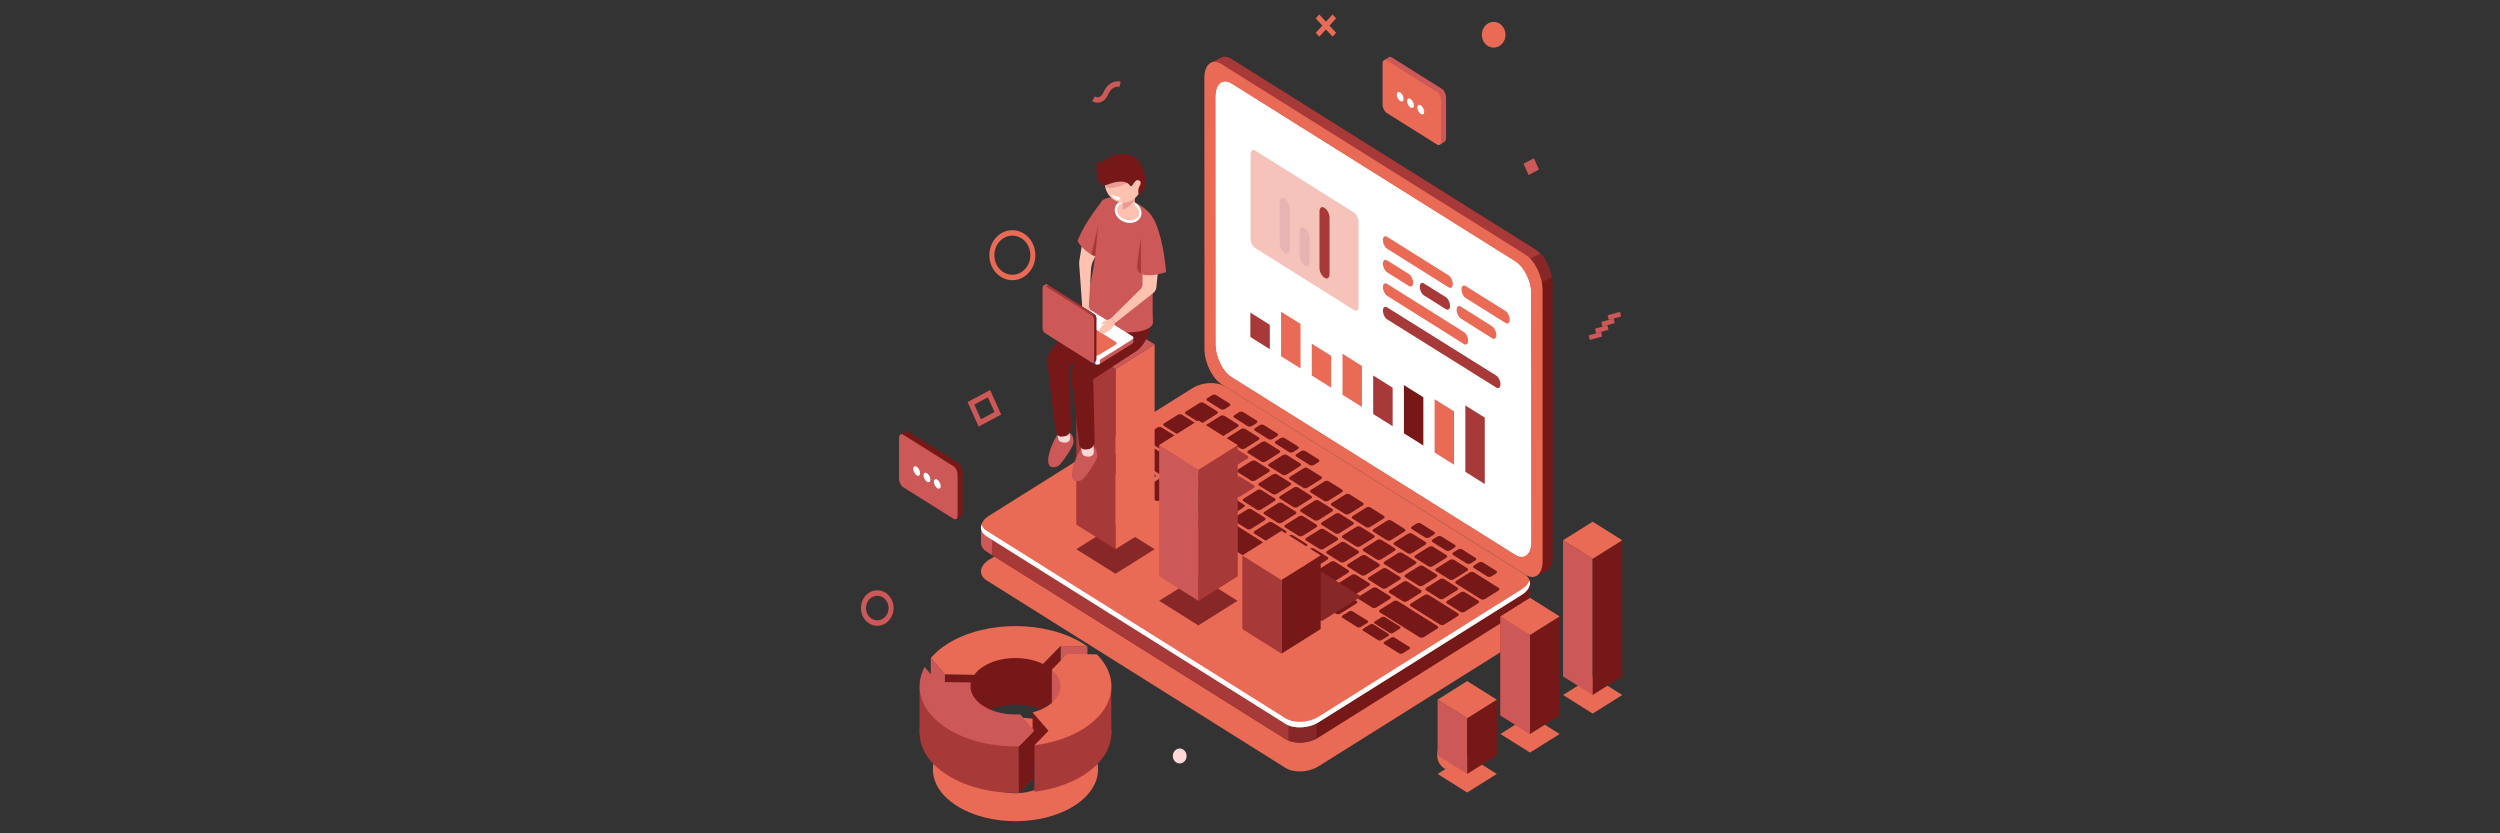 <?xml version="1.0" encoding="utf-8"?>
<!-- Generator: Adobe Illustrator 16.0.0, SVG Export Plug-In . SVG Version: 6.00 Build 0)  -->
<!DOCTYPE svg PUBLIC "-//W3C//DTD SVG 1.1//EN" "http://www.w3.org/Graphics/SVG/1.1/DTD/svg11.dtd">
<svg version="1.1" id="Layer_1" xmlns="http://www.w3.org/2000/svg" xmlns:xlink="http://www.w3.org/1999/xlink" x="0px" y="0px"
	 width="100%" height="200%" viewBox="0 0 300 100" enable-background="new 0 0 300 100" xml:space="preserve">
<rect x="0" y="0" width="300" height="100" fill="#333333" stroke="none"/>
<g>
	<g>
		<path fill="#E96B56" d="M154.254,92.146l-35.85-22.493c-1.015-0.636-0.887-1.747,0.284-2.481L143.1,51.859
			c1.171-0.734,2.942-0.814,3.956-0.178l35.851,22.493c1.015,0.636,0.888,1.747-0.284,2.481l-24.412,15.311
			C157.04,92.701,155.27,92.781,154.254,92.146z"/>
		<g>
			<path fill="#771818" d="M184.234,29.931L147.791,7.085c-0.469-0.294-0.9-0.34-1.248-0.182l0.002-0.005l-0.06,0.031
				c-0.005,0.001-0.009,0.005-0.015,0.007l-1.187,0.607l1.287,0.697c0,0.025-0.003,0.051-0.003,0.078l0.011,32.525
				c0,1.627,0.927,3.527,2.071,4.245l35.471,22.235l0.202,1.814l1.294-0.672c0.427-0.272,0.696-0.887,0.696-1.766l-0.011-32.525
				C186.304,32.547,185.379,30.647,184.234,29.931z"/>
			<path fill="#A83939" d="M184.234,29.931L147.791,7.085c-0.469-0.294-0.9-0.34-1.248-0.182l0.002-0.005l-0.06,0.031
				c-0.005,0.001-0.009,0.005-0.015,0.007l-1.187,0.607l1.287,0.697c0,0.025-0.003,0.051-0.003,0.078l0.007,21.436l16.585,14.24
				l22.518-12.314C185.307,30.925,184.799,30.284,184.234,29.931z"/>
			<path fill="#872727" d="M184.844,30.442l-3.57,1.633l2.695,2.258l2.252-1.042C186.023,32.222,185.506,31.146,184.844,30.442z"/>
			<path fill="#E96B56" d="M183.047,68.964L146.605,46.12c-1.144-0.716-2.071-2.617-2.071-4.246l-0.011-32.525
				c0-1.627,0.926-2.367,2.069-1.649l36.443,22.843c1.144,0.716,2.071,2.617,2.071,4.244l0.011,32.525
				C185.116,68.941,184.191,69.68,183.047,68.964z"/>
			<path fill="#FFFFFF" d="M181.836,66.545L147.8,45.22c-1.045-0.657-1.895-2.395-1.895-3.884l-0.011-29.764
				c0-1.489,0.847-2.166,1.893-1.509l34.037,21.326c1.045,0.656,1.895,2.395,1.895,3.884l0.01,29.763
				C183.729,66.525,182.882,67.2,181.836,66.545z"/>
			<path fill="#FFFFFF" d="M181.836,66.545L147.8,45.22c-1.045-0.657-1.895-2.395-1.895-3.884l-0.011-29.764
				c0-1.489,0.847-2.166,1.893-1.509l34.037,21.326c1.045,0.656,1.895,2.395,1.895,3.884l0.01,29.763
				C183.729,66.525,182.882,67.2,181.836,66.545z"/>
		</g>
		<path fill="#771818" d="M183.593,69.975l-4.899-0.703l-31.637-19.846c-1.014-0.636-2.785-0.556-3.956,0.178l-22.417,14.059
			l-2.963-0.426v1.827h0.003c-0.02,0.422,0.202,0.829,0.68,1.13l35.85,22.49c1.016,0.637,2.786,0.557,3.957-0.178l24.412-15.312
			c0.658-0.413,0.988-0.945,0.968-1.445l0,0v-1.774H183.593z"/>
		<path fill="#A83939" d="M159.824,57.435l-2.248-1.411h-24.709l-12.182,7.639l-2.964-0.426v1.827h0.004
			c-0.02,0.422,0.202,0.829,0.68,1.13l35.849,22.49c0.537,0.336,1.284,0.471,2.043,0.416L159.824,57.435z"/>
		<path fill="#CC5858" d="M119.035,63.424l-1.314-0.189v1.828h0.003c-0.02,0.421,0.202,0.828,0.68,1.129l0.631,0.396V63.424z"/>
		<path fill="#872727" d="M154.616,88.865c0.962,0.396,2.337,0.31,3.362-0.227v-4.075h-3.362V88.865z"/>
		<path fill="#E96B56" d="M154.254,86.859l-35.85-22.492c-1.015-0.637-0.887-1.747,0.284-2.482l24.413-15.31
			c1.171-0.735,2.942-0.815,3.956-0.178l35.851,22.492c1.015,0.637,0.888,1.748-0.284,2.482l-24.412,15.311
			C157.04,87.416,155.27,87.494,154.254,86.859z"/>
		<path fill="#FFFFFF" d="M182.623,70.703l-24.412,15.312c-1.171,0.734-2.941,0.814-3.957,0.179L118.404,63.7
			c-0.333-0.21-0.54-0.47-0.631-0.749c-0.158,0.521,0.043,1.049,0.631,1.416l35.85,22.492c1.016,0.637,2.786,0.557,3.957-0.178
			l24.412-15.311c0.788-0.494,1.101-1.158,0.915-1.732C183.424,70.017,183.118,70.395,182.623,70.703z"/>
		<g>
			<path fill="#173D7A" d="M133.651,56.92l-1.622-1.018c-0.131-0.082-0.115-0.225,0.036-0.318l1.915-1.202
				c0.151-0.095,0.378-0.105,0.507-0.023l1.622,1.019c0.131,0.081,0.115,0.223-0.036,0.317l-1.915,1.202
				C134.009,56.992,133.782,57.002,133.651,56.92z"/>
			<path fill="#173D7A" d="M136.156,58.492l-1.622-1.018c-0.131-0.082-0.115-0.224,0.036-0.318l1.915-1.201
				c0.151-0.096,0.378-0.105,0.507-0.024l1.622,1.019c0.131,0.082,0.114,0.224-0.037,0.318l-1.915,1.201
				C136.515,58.563,136.287,58.574,136.156,58.492z"/>
			<path fill="#771818" d="M138.662,60.063l-1.622-1.019c-0.131-0.081-0.115-0.223,0.036-0.318l1.915-1.201
				c0.151-0.095,0.378-0.105,0.507-0.023l1.622,1.018c0.131,0.082,0.114,0.225-0.037,0.318l-1.915,1.202
				C139.02,60.135,138.793,60.146,138.662,60.063z"/>
			<path fill="#173D7A" d="M142.127,58.766l-1.622-1.019c-0.131-0.081-0.114-0.224,0.037-0.317l1.607-1.01
				c0.151-0.094,0.378-0.105,0.507-0.023l1.622,1.018c0.131,0.082,0.114,0.225-0.037,0.318l-1.607,1.01
				C142.483,58.838,142.256,58.848,142.127,58.766z"/>
			<path fill="#173D7A" d="M144.631,60.338l-1.622-1.018c-0.131-0.082-0.115-0.225,0.036-0.318l1.607-1.01
				c0.151-0.094,0.378-0.105,0.507-0.023l1.622,1.019c0.131,0.082,0.115,0.224-0.036,0.318l-1.607,1.009
				C144.989,60.409,144.762,60.42,144.631,60.338z"/>
			<path fill="#771818" d="M147.136,61.909l-1.622-1.019c-0.131-0.082-0.115-0.223,0.036-0.318l1.607-1.009
				c0.151-0.095,0.378-0.105,0.507-0.023l1.622,1.019c0.131,0.082,0.115,0.223-0.036,0.318l-1.607,1.008
				C147.495,61.98,147.267,61.99,147.136,61.909z"/>
			<path fill="#771818" d="M149.642,63.48l-1.622-1.019c-0.131-0.082-0.115-0.224,0.036-0.318l1.607-1.009
				c0.151-0.095,0.378-0.105,0.507-0.023l1.622,1.018c0.131,0.082,0.114,0.224-0.037,0.318l-1.607,1.01
				C150,63.553,149.773,63.563,149.642,63.48z"/>
			<path fill="#771818" d="M152.147,65.053l-1.622-1.018c-0.131-0.082-0.114-0.225,0.037-0.318l1.606-1.01
				c0.151-0.094,0.378-0.105,0.507-0.023l1.623,1.018c0.131,0.082,0.113,0.225-0.037,0.318l-1.607,1.01
				C152.504,65.123,152.276,65.135,152.147,65.053z"/>
			<path fill="#771818" d="M154.65,66.623l-1.621-1.018c-0.131-0.082-0.115-0.224,0.036-0.318l1.607-1.009
				c0.151-0.095,0.378-0.105,0.507-0.024l1.622,1.02c0.131,0.081,0.114,0.223-0.036,0.317l-1.607,1.009
				C155.01,66.696,154.781,66.705,154.65,66.623z"/>
			<path fill="#771818" d="M157.156,68.196l-1.621-1.019c-0.131-0.082-0.115-0.223,0.035-0.318l1.607-1.008
				c0.151-0.096,0.379-0.105,0.508-0.024l1.621,1.019c0.131,0.082,0.115,0.224-0.035,0.318l-1.607,1.009
				C157.515,68.268,157.287,68.278,157.156,68.196z"/>
			<path fill="#771818" d="M159.662,69.768l-1.622-1.019c-0.131-0.081-0.114-0.224,0.036-0.318l1.607-1.009
				c0.15-0.095,0.379-0.105,0.508-0.023l1.621,1.018c0.131,0.082,0.115,0.225-0.036,0.318l-1.607,1.01
				C160.02,69.838,159.793,69.85,159.662,69.768z"/>
			<path fill="#771818" d="M162.168,71.338l-1.623-1.018c-0.131-0.082-0.114-0.225,0.037-0.318l1.607-1.01
				c0.15-0.094,0.378-0.105,0.507-0.023l1.622,1.019c0.131,0.082,0.114,0.224-0.037,0.318l-1.607,1.009
				C162.525,71.411,162.297,71.42,162.168,71.338z"/>
			<path fill="#771818" d="M164.673,72.911l-1.622-1.019c-0.131-0.082-0.114-0.224,0.037-0.318l1.606-1.009
				c0.151-0.095,0.378-0.105,0.507-0.023l1.623,1.019c0.131,0.081,0.113,0.223-0.037,0.317l-1.607,1.009
				C165.029,72.982,164.802,72.992,164.673,72.911z"/>
			<path fill="#396CAA" d="M145.818,58.021l-1.622-1.018c-0.131-0.082-0.114-0.225,0.037-0.318l1.607-1.01
				c0.151-0.094,0.378-0.105,0.507-0.023l1.622,1.019c0.131,0.082,0.114,0.224-0.037,0.318l-1.607,1.009
				C146.174,58.093,145.947,58.104,145.818,58.021z"/>
			<path fill="#396CAA" d="M143.274,56.428l-1.622-1.019c-0.131-0.082-0.115-0.224,0.036-0.318l1.607-1.009
				c0.151-0.095,0.378-0.105,0.507-0.023l1.622,1.018c0.131,0.082,0.115,0.224-0.036,0.318l-1.607,1.01
				C143.633,56.498,143.405,56.51,143.274,56.428z"/>
			<path fill="#771818" d="M140.729,54.829l-3.495-2.19c-0.131-0.082-0.114-0.225,0.037-0.318l1.607-1.01
				c0.151-0.094,0.378-0.105,0.507-0.023l3.495,2.191c0.131,0.082,0.115,0.223-0.036,0.318l-1.607,1.009
				C141.085,54.9,140.858,54.911,140.729,54.829z"/>
			<path fill="#771818" d="M142.509,52.887l-2.835-1.777c-0.131-0.082-0.114-0.225,0.037-0.318l1.607-1.009
				c0.151-0.094,0.378-0.105,0.507-0.023l2.834,1.778c0.131,0.082,0.114,0.224-0.037,0.318l-1.607,1.009
				C142.865,52.958,142.638,52.967,142.509,52.887z"/>
			<path fill="#A83939" d="M148.322,59.593l-1.622-1.019c-0.131-0.082-0.115-0.223,0.036-0.318l1.607-1.009
				c0.151-0.095,0.378-0.105,0.507-0.023l1.622,1.019c0.131,0.082,0.115,0.223-0.036,0.318l-1.607,1.009
				C148.68,59.666,148.453,59.675,148.322,59.593z"/>
			<path fill="#771818" d="M150.827,61.166l-1.622-1.019c-0.131-0.082-0.115-0.224,0.036-0.318l1.608-1.009
				c0.15-0.095,0.377-0.105,0.507-0.023l1.622,1.018c0.131,0.082,0.114,0.224-0.037,0.318l-1.607,1.009
				C151.186,61.236,150.958,61.247,150.827,61.166z"/>
			<path fill="#771818" d="M153.332,62.736l-1.621-1.018c-0.131-0.082-0.115-0.225,0.036-0.318l1.607-1.01
				c0.151-0.094,0.378-0.105,0.507-0.023l1.622,1.018c0.132,0.082,0.114,0.225-0.036,0.318l-1.607,1.01
				C153.691,62.809,153.464,62.818,153.332,62.736z"/>
			<path fill="#771818" d="M155.838,64.309l-1.621-1.018c-0.131-0.082-0.115-0.224,0.036-0.318l1.606-1.009
				c0.151-0.095,0.379-0.105,0.508-0.024l1.622,1.019c0.131,0.082,0.114,0.224-0.036,0.318l-1.607,1.009
				C156.196,64.38,155.967,64.391,155.838,64.309z"/>
			<path fill="#771818" d="M158.344,65.88l-1.622-1.019c-0.131-0.082-0.114-0.223,0.036-0.318l1.607-1.008
				c0.151-0.096,0.379-0.105,0.508-0.024l1.621,1.019c0.131,0.082,0.115,0.224-0.036,0.318l-1.606,1.009
				C158.7,65.951,158.473,65.962,158.344,65.88z"/>
			<path fill="#771818" d="M160.848,67.451l-1.622-1.019c-0.131-0.081-0.114-0.224,0.036-0.317l1.607-1.01
				c0.15-0.095,0.378-0.105,0.508-0.023l1.621,1.018c0.131,0.082,0.115,0.225-0.036,0.318l-1.607,1.01
				C161.205,67.523,160.979,67.533,160.848,67.451z"/>
			<path fill="#771818" d="M163.353,69.023l-1.622-1.018c-0.131-0.082-0.114-0.225,0.037-0.318l1.607-1.01
				c0.15-0.094,0.378-0.105,0.507-0.023l1.622,1.019c0.131,0.081,0.114,0.224-0.037,0.317L163.859,69
				C163.711,69.095,163.483,69.105,163.353,69.023z"/>
			<path fill="#771818" d="M165.858,70.595l-1.622-1.019c-0.131-0.082-0.115-0.224,0.037-0.318l1.606-1.009
				c0.151-0.095,0.378-0.105,0.507-0.023l1.623,1.019c0.131,0.081,0.113,0.223-0.037,0.318l-1.607,1.008
				C166.217,70.666,165.989,70.676,165.858,70.595z"/>
			<path fill="#771818" d="M168.363,72.168l-1.621-1.02c-0.131-0.081-0.115-0.223,0.036-0.317l1.606-1.009
				c0.151-0.095,0.379-0.105,0.508-0.023l1.622,1.018c0.131,0.082,0.114,0.224-0.036,0.318l-1.607,1.009
				C168.721,72.238,168.492,72.247,168.363,72.168z"/>
			<path fill="#771818" d="M172.816,74.96l-3.54-2.22c-0.131-0.082-0.114-0.224,0.036-0.318l1.607-1.01
				c0.15-0.094,0.379-0.105,0.508-0.023l3.539,2.221c0.131,0.082,0.115,0.223-0.036,0.318l-1.606,1.009
				C173.174,75.033,172.947,75.042,172.816,74.96z"/>
			<path fill="#771818" d="M177.694,71.9l-2.987-1.875c-0.131-0.082-0.114-0.224,0.037-0.318l1.607-1.009
				c0.15-0.095,0.377-0.105,0.507-0.023l2.987,1.874c0.131,0.082,0.114,0.225-0.037,0.318l-1.607,1.01
				C178.051,71.973,177.824,71.982,177.694,71.9z"/>
			<path fill="#771818" d="M152.709,59.285l-1.621-1.018c-0.131-0.082-0.115-0.225,0.035-0.318l1.607-1.01
				c0.151-0.094,0.379-0.105,0.508-0.023l1.621,1.019c0.131,0.082,0.115,0.224-0.035,0.318l-1.607,1.009
				C153.067,59.358,152.84,59.367,152.709,59.285z"/>
			<path fill="#771818" d="M150.142,57.675l-1.622-1.019c-0.131-0.082-0.115-0.224,0.036-0.318l1.607-1.009
				c0.151-0.095,0.378-0.105,0.507-0.023l1.622,1.019c0.131,0.081,0.114,0.223-0.037,0.317l-1.607,1.009
				C150.5,57.747,150.273,57.756,150.142,57.675z"/>
			<path fill="#A83939" d="M147.575,56.065l-1.622-1.019c-0.131-0.082-0.114-0.223,0.037-0.318l1.607-1.008
				c0.151-0.096,0.378-0.105,0.507-0.024l1.622,1.019c0.131,0.082,0.114,0.223-0.037,0.318l-1.607,1.009
				C147.933,56.137,147.706,56.147,147.575,56.065z"/>
			<path fill="#173D7A" d="M145.007,54.455l-1.622-1.019c-0.131-0.082-0.114-0.224,0.037-0.318l1.607-1.009
				c0.151-0.095,0.378-0.105,0.507-0.023l1.622,1.018c0.131,0.082,0.115,0.224-0.037,0.318l-1.607,1.009
				C145.365,54.525,145.138,54.536,145.007,54.455z"/>
			<path fill="#771818" d="M155.215,60.858l-1.622-1.019c-0.131-0.082-0.114-0.224,0.036-0.318l1.607-1.009
				c0.15-0.095,0.379-0.105,0.508-0.023l1.621,1.019c0.131,0.081,0.115,0.223-0.036,0.318l-1.607,1.008
				C155.572,60.93,155.346,60.939,155.215,60.858z"/>
			<path fill="#771818" d="M157.721,62.43l-1.623-1.019c-0.131-0.082-0.114-0.224,0.037-0.318l1.607-1.009
				c0.15-0.095,0.378-0.105,0.507-0.023l1.622,1.018c0.131,0.082,0.114,0.224-0.037,0.318l-1.607,1.009
				C158.078,62.5,157.85,62.511,157.721,62.43z"/>
			<path fill="#771818" d="M160.226,64.002l-1.622-1.019c-0.131-0.081-0.114-0.224,0.037-0.317l1.606-1.01
				c0.151-0.094,0.378-0.105,0.507-0.023l1.623,1.018c0.131,0.082,0.113,0.225-0.037,0.318l-1.607,1.01
				C160.582,64.072,160.354,64.082,160.226,64.002z"/>
			<path fill="#771818" d="M162.729,65.572l-1.621-1.018c-0.131-0.082-0.115-0.224,0.036-0.318l1.607-1.01
				c0.151-0.094,0.378-0.104,0.507-0.023l1.622,1.019c0.131,0.082,0.114,0.224-0.036,0.318l-1.607,1.009
				C163.088,65.644,162.859,65.654,162.729,65.572z"/>
			<path fill="#771818" d="M165.234,67.144l-1.621-1.019c-0.131-0.082-0.115-0.223,0.035-0.318l1.607-1.008
				c0.151-0.096,0.379-0.105,0.508-0.024l1.621,1.019c0.132,0.082,0.115,0.224-0.035,0.318l-1.607,1.009
				C165.593,67.217,165.365,67.226,165.234,67.144z"/>
			<path fill="#771818" d="M167.74,68.717l-1.622-1.019c-0.131-0.082-0.114-0.224,0.036-0.318l1.607-1.009
				c0.15-0.095,0.379-0.105,0.508-0.023l1.621,1.018c0.131,0.082,0.115,0.224-0.036,0.318l-1.607,1.01
				C168.098,68.787,167.871,68.799,167.74,68.717z"/>
			<path fill="#771818" d="M170.246,70.287l-1.623-1.018c-0.131-0.082-0.113-0.225,0.037-0.318l1.607-1.01
				c0.15-0.094,0.378-0.105,0.507-0.023l1.622,1.019c0.131,0.081,0.114,0.224-0.037,0.317l-1.606,1.01
				C170.602,70.358,170.375,70.369,170.246,70.287z"/>
			<path fill="#771818" d="M172.751,71.858l-1.622-1.019c-0.131-0.082-0.114-0.224,0.037-0.318l1.607-1.009
				c0.15-0.095,0.377-0.105,0.506-0.023l1.623,1.019c0.131,0.081,0.114,0.223-0.037,0.317l-1.607,1.009
				C173.107,71.931,172.88,71.939,172.751,71.858z"/>
			<path fill="#771818" d="M175.254,73.431l-1.621-1.019c-0.131-0.081-0.115-0.223,0.036-0.317l1.607-1.009
				c0.151-0.096,0.378-0.105,0.507-0.023l1.622,1.018c0.131,0.082,0.114,0.224-0.036,0.318l-1.607,1.009
				C175.613,73.502,175.385,73.513,175.254,73.431z"/>
			<path fill="#771818" d="M151.391,55.398l-1.622-1.019c-0.131-0.081-0.115-0.224,0.037-0.317l1.606-1.01
				c0.151-0.095,0.379-0.105,0.508-0.023l1.622,1.018c0.131,0.082,0.114,0.225-0.036,0.318l-1.607,1.01
				C151.747,55.471,151.52,55.48,151.391,55.398z"/>
			<path fill="#771818" d="M148.898,53.834l-1.622-1.018c-0.131-0.082-0.115-0.224,0.036-0.318l1.607-1.009
				c0.151-0.095,0.378-0.105,0.507-0.024l1.622,1.019c0.131,0.082,0.115,0.224-0.036,0.318l-1.607,1.009
				C149.256,53.907,149.027,53.916,148.898,53.834z"/>
			<path fill="#771818" d="M146.405,52.271l-1.622-1.019c-0.131-0.082-0.115-0.224,0.036-0.318l1.607-1.009
				c0.151-0.094,0.378-0.105,0.507-0.023l1.622,1.018c0.131,0.082,0.115,0.224-0.036,0.318l-1.607,1.009
				C146.764,52.344,146.536,52.353,146.405,52.271z"/>
			<path fill="#771818" d="M143.913,50.707l-1.622-1.018c-0.131-0.082-0.115-0.224,0.036-0.318l1.607-1.009
				c0.151-0.095,0.378-0.105,0.507-0.023l1.622,1.018c0.131,0.082,0.115,0.224-0.036,0.318l-1.607,1.009
				C144.271,50.778,144.043,50.789,143.913,50.707z"/>
			<path fill="#771818" d="M146.477,49.1l-1.622-1.018c-0.131-0.082-0.114-0.224,0.037-0.318l0.531-0.333
				c0.151-0.094,0.378-0.105,0.507-0.023l1.622,1.018c0.131,0.082,0.115,0.224-0.036,0.318l-0.531,0.333
				C146.833,49.171,146.605,49.182,146.477,49.1z"/>
			<path fill="#771818" d="M149.729,51.141l-1.622-1.019c-0.131-0.082-0.115-0.224,0.036-0.318l0.531-0.333
				c0.151-0.094,0.378-0.105,0.507-0.023l1.622,1.018c0.131,0.082,0.114,0.224-0.036,0.318l-0.531,0.333
				C150.085,51.211,149.858,51.222,149.729,51.141z"/>
			<path fill="#771818" d="M152.211,52.698l-1.622-1.019c-0.131-0.082-0.114-0.223,0.036-0.318l0.531-0.332
				c0.15-0.095,0.379-0.105,0.508-0.023l1.621,1.018c0.131,0.082,0.115,0.224-0.036,0.318l-0.53,0.333
				C152.569,52.77,152.342,52.779,152.211,52.698z"/>
			<path fill="#771818" d="M154.693,54.254l-1.623-1.018c-0.131-0.082-0.113-0.224,0.037-0.318l0.531-0.332
				c0.15-0.096,0.378-0.105,0.507-0.023l1.622,1.018c0.131,0.082,0.114,0.224-0.037,0.318l-0.53,0.332
				C155.051,54.326,154.824,54.336,154.693,54.254z"/>
			<path fill="#771818" d="M157.174,55.813l-1.621-1.018c-0.131-0.082-0.115-0.225,0.036-0.318l0.531-0.333
				c0.151-0.095,0.378-0.105,0.507-0.023l1.622,1.019c0.131,0.082,0.114,0.223-0.036,0.318l-0.531,0.332
				C157.533,55.884,157.306,55.895,157.174,55.813z"/>
			<path fill="#771818" d="M171.033,64.506l-1.622-1.019c-0.132-0.082-0.114-0.224,0.036-0.318l0.531-0.333
				c0.15-0.094,0.378-0.105,0.507-0.023l1.622,1.019c0.131,0.081,0.114,0.224-0.037,0.317l-0.53,0.334
				C171.391,64.578,171.164,64.588,171.033,64.506z"/>
			<path fill="#771818" d="M173.515,66.063l-1.622-1.019c-0.131-0.081-0.114-0.223,0.037-0.318l0.53-0.332
				c0.151-0.095,0.378-0.105,0.507-0.023l1.622,1.018c0.132,0.082,0.114,0.225-0.036,0.318l-0.531,0.333
				C173.873,66.135,173.646,66.146,173.515,66.063z"/>
			<path fill="#771818" d="M175.998,67.62l-1.621-1.019c-0.131-0.082-0.115-0.224,0.035-0.318l0.531-0.332
				c0.151-0.095,0.379-0.105,0.508-0.023l1.621,1.018c0.131,0.082,0.115,0.224-0.036,0.318l-0.53,0.332
				C176.354,67.693,176.127,67.701,175.998,67.62z"/>
			<path fill="#771818" d="M178.48,69.178l-1.622-1.018c-0.132-0.082-0.114-0.224,0.036-0.318l0.531-0.332
				c0.15-0.096,0.378-0.105,0.507-0.024l1.622,1.019c0.131,0.082,0.114,0.224-0.037,0.318l-0.53,0.332
				C178.838,69.249,178.611,69.26,178.48,69.178z"/>
			<path fill="#771818" d="M153.896,56.971l-1.622-1.018c-0.131-0.082-0.114-0.225,0.036-0.318l1.607-1.01
				c0.151-0.094,0.379-0.105,0.508-0.023l1.621,1.019c0.131,0.081,0.115,0.224-0.036,0.317l-1.606,1.01
				C154.253,57.042,154.025,57.053,153.896,56.971z"/>
			<path fill="#771818" d="M156.4,58.542l-1.622-1.019c-0.131-0.082-0.114-0.224,0.036-0.318l1.607-1.009
				c0.15-0.095,0.378-0.105,0.508-0.023l1.621,1.019c0.131,0.082,0.115,0.223-0.036,0.318l-1.607,1.008
				C156.758,58.613,156.531,58.623,156.4,58.542z"/>
			<path fill="#771818" d="M158.905,60.115l-1.622-1.02c-0.131-0.081-0.114-0.223,0.037-0.317l1.607-1.009
				c0.15-0.095,0.378-0.105,0.507-0.023l1.622,1.018c0.131,0.082,0.114,0.224-0.037,0.318l-1.607,1.009
				C159.264,60.186,159.036,60.194,158.905,60.115z"/>
			<path fill="#771818" d="M161.411,61.686l-1.622-1.018c-0.131-0.082-0.115-0.225,0.037-0.318l1.606-1.01
				c0.151-0.094,0.378-0.105,0.507-0.023l1.623,1.018c0.131,0.082,0.113,0.225-0.037,0.318l-1.607,1.01
				C161.77,61.756,161.542,61.768,161.411,61.686z"/>
			<path fill="#771818" d="M163.916,63.256l-1.621-1.018c-0.131-0.082-0.115-0.224,0.036-0.318l1.606-1.009
				c0.151-0.095,0.379-0.105,0.508-0.024l1.622,1.019c0.131,0.082,0.114,0.224-0.036,0.318l-1.607,1.009
				C164.273,63.329,164.045,63.338,163.916,63.256z"/>
			<path fill="#771818" d="M166.42,64.829l-1.621-1.019c-0.131-0.082-0.115-0.223,0.035-0.318l1.607-1.009
				c0.151-0.095,0.379-0.105,0.508-0.023l1.621,1.019c0.131,0.082,0.115,0.223-0.035,0.318l-1.607,1.009
				C166.778,64.9,166.551,64.911,166.42,64.829z"/>
			<path fill="#771818" d="M168.926,66.4l-1.622-1.019c-0.131-0.082-0.114-0.224,0.036-0.318l1.607-1.009
				c0.15-0.095,0.379-0.105,0.508-0.023l1.621,1.018c0.131,0.082,0.115,0.225-0.036,0.318l-1.607,1.01
				C169.283,66.471,169.057,66.482,168.926,66.4z"/>
			<path fill="#771818" d="M171.431,67.971l-1.622-1.018c-0.131-0.082-0.114-0.225,0.037-0.318l1.607-1.01
				c0.15-0.094,0.378-0.105,0.507-0.023l1.622,1.019c0.131,0.081,0.114,0.224-0.037,0.317l-1.607,1.01
				C171.789,68.043,171.563,68.053,171.431,67.971z"/>
			<path fill="#771818" d="M173.937,69.543l-1.622-1.018c-0.131-0.082-0.114-0.224,0.037-0.318l1.606-1.009
				c0.151-0.095,0.378-0.105,0.507-0.023l1.623,1.019c0.131,0.081,0.113,0.223-0.037,0.317l-1.607,1.009
				C174.295,69.615,174.065,69.625,173.937,69.543z"/>
			<path fill="#771818" d="M139.573,57.164l-4.778-2.996c-0.131-0.082-0.114-0.225,0.037-0.318l1.607-1.01
				c0.151-0.094,0.378-0.105,0.507-0.023l4.778,2.996c0.131,0.082,0.115,0.224-0.036,0.318l-1.607,1.01
				C139.931,57.236,139.704,57.246,139.573,57.164z"/>
			<path fill="#771818" d="M170.35,76.473l-4.779-2.996c-0.131-0.082-0.113-0.224,0.037-0.318l1.607-1.01
				c0.15-0.094,0.378-0.105,0.507-0.023l4.778,2.997c0.131,0.081,0.115,0.224-0.036,0.317l-1.607,1.01
				C170.707,76.543,170.48,76.555,170.35,76.473z"/>
			<path fill="#771818" d="M160.331,73.658l-1.622-1.018c-0.131-0.082-0.114-0.225,0.037-0.318l1.914-1.202
				c0.15-0.095,0.378-0.105,0.508-0.024l1.621,1.02c0.131,0.081,0.115,0.223-0.036,0.317l-1.915,1.204
				C160.689,73.729,160.462,73.74,160.331,73.658z"/>
			<path fill="#173D7A" d="M142.138,62.246l-2.595-1.628c-0.131-0.082-0.114-0.224,0.037-0.318l1.915-1.202
				c0.151-0.094,0.378-0.105,0.507-0.023l2.594,1.627c0.131,0.082,0.115,0.225-0.036,0.318l-1.915,1.202
				C142.497,62.316,142.269,62.327,142.138,62.246z"/>
			<path fill="#173D7A" d="M157.916,72.144l-2.594-1.627c-0.131-0.082-0.115-0.224,0.036-0.318l1.915-1.202
				c0.15-0.094,0.377-0.105,0.506-0.023l2.596,1.627c0.131,0.082,0.114,0.225-0.037,0.318l-1.914,1.202
				C158.274,72.217,158.047,72.226,157.916,72.144z"/>
			<path fill="#173D7A" d="M145.753,64.513l-2.595-1.628c-0.131-0.081-0.115-0.223,0.036-0.317l1.915-1.202
				c0.151-0.094,0.378-0.105,0.507-0.023l2.595,1.627c0.131,0.082,0.115,0.225-0.037,0.318l-1.915,1.202
				C146.111,64.584,145.884,64.595,145.753,64.513z"/>
			<path fill="#771818" d="M145.636,61.353l11.278,7.077c0.141,0.087,0.141,0.23,0,0.317l-1.952,1.226
				c-0.14,0.088-0.367,0.088-0.507,0l-11.279-7.076L145.636,61.353z"/>
			<path fill="#771818" d="M167.332,76.508l1.809,1.133c0.106,0.066,0.092,0.184-0.029,0.262l-0.784,0.49
				c-0.124,0.078-0.31,0.086-0.416,0.019l-1.808-1.133c-0.107-0.067-0.093-0.184,0.029-0.262l0.783-0.491
				C167.038,76.449,167.226,76.441,167.332,76.508z"/>
			<path fill="#771818" d="M164.806,74.924l1.808,1.133c0.107,0.066,0.092,0.184-0.029,0.262l-0.784,0.49
				c-0.124,0.078-0.31,0.086-0.416,0.019l-1.808-1.133c-0.107-0.067-0.093-0.184,0.029-0.262l0.783-0.491
				C164.513,74.865,164.7,74.856,164.806,74.924z"/>
			<path fill="#771818" d="M162.302,73.352l1.808,1.132c0.107,0.067,0.092,0.185-0.029,0.263l-0.783,0.49
				c-0.124,0.078-0.31,0.086-0.417,0.018l-1.808-1.132c-0.107-0.067-0.092-0.185,0.029-0.263l0.783-0.49
				C162.008,73.293,162.194,73.285,162.302,73.352z"/>
			<path fill="#771818" d="M166.189,74.055l1.807,1.133c0.107,0.066,0.093,0.184-0.029,0.262l-0.783,0.49
				c-0.123,0.078-0.309,0.086-0.416,0.019l-1.808-1.133c-0.107-0.067-0.093-0.184,0.029-0.262l0.784-0.491
				C165.896,73.996,166.084,73.989,166.189,74.055z"/>
		</g>
	</g>
</g>
<g>
	<path opacity="0.4" fill="#E96B56" enable-background="new    " d="M162.496,37.216l-11.893-7.462
		c-0.292-0.184-0.529-0.674-0.529-1.098V18.489c0-0.424,0.236-0.618,0.529-0.435l11.893,7.462c0.293,0.184,0.529,0.674,0.529,1.098
		v10.167C163.025,37.206,162.789,37.4,162.496,37.216z"/>
	<g>
		<path fill="#E8B3B3" d="M154.2,30.351l-0.084-0.053c-0.31-0.195-0.562-0.716-0.562-1.166v-4.846c0-0.449,0.251-0.656,0.562-0.461
			l0.084,0.052c0.31,0.195,0.562,0.717,0.562,1.166v4.846C154.762,30.338,154.511,30.545,154.2,30.351z"/>
		<path fill="#E8B3B3" d="M156.593,31.851l-0.083-0.053c-0.31-0.195-0.563-0.716-0.563-1.166v-2.836
			c0-0.449,0.251-0.656,0.563-0.462l0.083,0.053c0.31,0.195,0.562,0.716,0.562,1.166v2.836
			C157.152,31.838,156.902,32.045,156.593,31.851z"/>
		<path fill="#A83939" d="M158.983,33.351l-0.083-0.053c-0.31-0.195-0.563-0.716-0.563-1.166v-6.751
			c0-0.449,0.251-0.656,0.563-0.462l0.083,0.053c0.31,0.195,0.562,0.716,0.562,1.166v6.751
			C159.545,33.34,159.295,33.545,158.983,33.351z"/>
	</g>
</g>
<g>
	<path fill="#E96B56" d="M173.834,34.483l-7.389-4.636c-0.274-0.172-0.496-0.633-0.496-1.029l0,0c0-0.396,0.222-0.58,0.496-0.407
		l7.389,4.636c0.275,0.173,0.497,0.633,0.497,1.029l0,0C174.331,34.473,174.109,34.654,173.834,34.483z"/>
	<path fill="#E96B56" d="M169.082,34.325l-2.637-1.652c-0.274-0.173-0.496-0.633-0.496-1.029l0,0c0-0.396,0.222-0.58,0.496-0.407
		l2.637,1.653c0.274,0.173,0.496,0.633,0.496,1.029l0,0C169.578,34.314,169.356,34.497,169.082,34.325z"/>
	<path fill="#A83939" d="M173.506,37.1l-2.637-1.653c-0.274-0.173-0.496-0.633-0.496-1.029l0,0c0-0.396,0.222-0.58,0.496-0.407
		l2.637,1.653c0.273,0.173,0.496,0.633,0.496,1.029l0,0C174.002,37.089,173.779,37.271,173.506,37.1z"/>
	<path fill="#E96B56" d="M179.063,40.598l-3.771-2.376c-0.275-0.172-0.496-0.633-0.496-1.029l0,0c0-0.396,0.221-0.58,0.496-0.407
		l3.771,2.376c0.274,0.173,0.497,0.633,0.497,1.029l0,0C179.561,40.587,179.338,40.769,179.063,40.598z"/>
	<path fill="#E96B56" d="M175.678,41.287l-9.23-5.791c-0.274-0.173-0.496-0.633-0.496-1.029l0,0c0-0.396,0.222-0.58,0.496-0.407
		l9.23,5.791c0.275,0.172,0.496,0.632,0.496,1.029l0,0C176.174,41.276,175.953,41.458,175.678,41.287z"/>
	<path fill="#A83939" d="M179.561,46.513l-13.113-8.194c-0.274-0.173-0.496-0.633-0.496-1.029l0,0c0-0.396,0.222-0.58,0.496-0.407
		l13.113,8.194c0.273,0.173,0.496,0.633,0.496,1.029l0,0C180.057,46.502,179.834,46.686,179.561,46.513z"/>
	<path fill="#E96B56" d="M180.669,38.758l-4.794-2.995c-0.275-0.173-0.496-0.633-0.496-1.029l0,0c0-0.396,0.221-0.58,0.496-0.407
		l4.794,2.995c0.274,0.173,0.497,0.633,0.497,1.029l0,0C181.166,38.747,180.943,38.929,180.669,38.758z"/>
</g>
<g>
	<polygon fill="#A83939" points="152.377,38.975 150.043,37.511 150.043,40.438 152.377,41.902 	"/>
	<polygon fill="#E96B56" points="156.063,38.869 153.729,37.405 153.729,42.749 156.063,44.213 	"/>
	<polygon fill="#E96B56" points="159.747,42.707 157.414,41.244 157.414,45.062 159.747,46.525 	"/>
	<polygon fill="#E96B56" points="163.433,43.917 161.1,42.453 161.1,47.373 163.433,48.836 	"/>
	<polygon fill="#A83939" points="167.116,46.525 164.783,45.062 164.783,49.686 167.116,51.148 	"/>
	<polygon fill="#771818" points="170.802,47.673 168.469,46.209 168.469,51.996 170.802,53.46 	"/>
	<polygon fill="#E96B56" points="174.487,49.367 172.154,47.904 172.154,54.309 174.487,55.773 	"/>
	<polygon fill="#A83939" points="178.173,50.116 175.84,48.654 175.84,56.62 178.173,58.084 	"/>
</g>
<g>
	<polygon fill="#CC5858" points="193.045,38.387 192.914,37.833 194.398,37.418 194.529,37.975 	"/>
	<polygon fill="#CC5858" points="192.287,39.189 192.156,38.635 193.641,38.222 193.771,38.776 	"/>
	<polygon fill="#CC5858" points="191.531,39.993 191.4,39.437 192.884,39.023 193.015,39.578 	"/>
	<polygon fill="#CC5858" points="190.774,40.794 190.644,40.24 192.127,39.825 192.258,40.382 	"/>
</g>
<polygon fill="#872727" points="163.32,71.582 158.618,68.633 153.918,71.582 158.618,74.531 "/>
<polygon fill="#872727" points="148.502,72.096 143.802,69.147 139.1,72.096 143.802,75.045 "/>
<polygon fill="#872727" points="138.555,65.904 133.853,62.955 129.153,65.904 133.853,68.853 "/>
<g>
	<g>
		<g>
			<polygon fill="#C13D1A" points="143.802,72.096 143.802,56.367 148.502,53.418 148.502,69.147 			"/>
			<polygon fill="#EF602E" points="148.502,53.418 143.802,50.469 139.1,53.418 143.802,56.367 			"/>
			<polygon fill="#CC5858" points="143.802,56.367 139.1,53.418 139.1,69.147 143.802,72.096 			"/>
			<polygon fill="#A83939" points="143.802,72.096 143.802,56.367 148.502,53.418 148.502,69.147 			"/>
			<polygon fill="#E96B56" points="148.502,53.418 143.802,50.469 139.1,53.418 143.802,56.367 			"/>
		</g>
		<g>
			<polygon fill="#771818" points="153.778,78.439 153.778,69.593 158.48,66.644 158.48,75.49 			"/>
			<polygon fill="#A83939" points="153.778,69.593 149.078,66.644 149.078,75.49 153.778,78.439 			"/>
			<polygon fill="#E96B56" points="158.48,66.644 153.778,63.694 149.078,66.644 153.778,69.593 			"/>
		</g>
		<g>
			<polygon fill="#E96B56" points="133.853,65.904 133.853,44.278 138.555,41.329 138.555,62.955 			"/>
			<polygon fill="#A83939" points="133.853,44.278 129.153,41.329 129.153,62.955 133.853,65.904 			"/>
			<polygon fill="#CC5858" points="138.555,41.329 133.853,38.38 129.153,41.329 133.853,44.278 			"/>
		</g>
	</g>
</g>
<g>
	<g>
		<path fill="#CC5858" d="M131.053,53.555c0,0-0.776-0.426-1.253,0.207c-0.476,0.633-1.158,2.129-1.18,3.139
			c-0.022,1.011,0.736,0.941,1.186,0.703c0.449-0.24,1.764-2.311,1.843-2.717c0.08-0.404-0.094-0.954-0.22-1.061
			C131.304,53.719,131.053,53.555,131.053,53.555z"/>
		<path fill="#FFD7D7" d="M131.222,53.352l0.037,0.874c0.007,0.186-0.078,0.363-0.228,0.454c-0.136,0.084-0.333,0.147-0.598,0.102
			c-0.585-0.102-0.636-0.283-0.678-1.156C129.713,52.749,131.222,53.352,131.222,53.352z"/>
		<g>
			<path fill="#CC5858" d="M128.213,51.875c0,0-0.776-0.426-1.253,0.207s-1.158,2.129-1.18,3.139
				c-0.021,1.01,0.737,0.941,1.186,0.703c0.449-0.24,1.764-2.311,1.844-2.717c0.08-0.405-0.095-0.954-0.22-1.062
				C128.462,52.038,128.213,51.875,128.213,51.875z"/>
			<path fill="#FFD7D7" d="M128.382,51.671l0.036,0.874c0.007,0.186-0.078,0.364-0.227,0.455c-0.136,0.084-0.333,0.147-0.598,0.102
				c-0.585-0.102-0.636-0.283-0.678-1.156C126.871,51.069,128.382,51.671,128.382,51.671z"/>
			<path fill="#771818" d="M135.307,35.629c-0.229-4.062-4.047,0.598-4.047,0.598l-2.612,2.784l-2.354,2.808
				c-0.46,0.549-0.673,1.289-0.584,2.025l0.953,7.877c0.047,0.389,0.353,0.676,0.715,0.672c0.102,0,0.218-0.011,0.353-0.033
				c0.849-0.143,0.788-1.021,0.788-1.021l-0.175-7.367l4.942-3.236C133.282,40.734,135.536,39.691,135.307,35.629z"/>
		</g>
		<path fill="#771818" d="M138.149,37.176c-0.229-4.062-4.047,0.598-4.047,0.598l-2.613,2.784l-2.353,2.809
			c-0.46,0.549-0.672,1.289-0.583,2.025l0.953,7.877c0.047,0.389,0.353,0.676,0.715,0.672c0.102,0,0.218-0.011,0.353-0.032
			c0.849-0.144,0.787-1.022,0.787-1.022l-0.174-7.367l4.942-3.236C136.122,42.282,138.378,41.238,138.149,37.176z"/>
		<path fill="#CC5858" d="M135.889,24.138c2.895,1.304,2.836,3.164,2.836,3.164s-0.567,6.816-0.373,11.369
			c0.082,1.904-9.305,2.049-7.905-3.029c1.651-5.987,1.033-10.833,1.804-11.563C133.023,23.347,135.14,23.8,135.889,24.138z"/>
		<path fill="#FFC2B0" d="M136.82,25.787c-0.151,0.638-0.922,0.975-1.72,0.751c-0.798-0.224-1.324-0.922-1.171-1.562
			c0.151-0.638,0.922-0.975,1.72-0.751C136.447,24.449,136.973,25.147,136.82,25.787z"/>
		<path fill="#FFFFFF" d="M135.589,26.756c-0.169,0-0.345-0.023-0.523-0.073c-0.871-0.244-1.442-1.025-1.271-1.744
			s1.017-1.104,1.889-0.86c0.415,0.116,0.774,0.356,1.015,0.674c0.249,0.333,0.342,0.713,0.256,1.069
			C136.818,26.396,136.254,26.756,135.589,26.756z M135.153,24.307c-0.538,0-0.987,0.273-1.091,0.709
			c-0.133,0.558,0.349,1.174,1.073,1.378c0.722,0.202,1.42-0.085,1.551-0.644c0.062-0.262-0.011-0.547-0.204-0.804
			c-0.204-0.271-0.511-0.475-0.869-0.575C135.458,24.327,135.302,24.307,135.153,24.307z"/>
		<path fill="#FFC2B0" d="M134.729,23.997c0,0,0.025,0.125-0.025,1.124c-0.016,0.313,0.995,0.605,1.254,0.322
			c0.262-0.284,0.157-0.578,0.22-1.646C136.24,22.731,134.729,23.997,134.729,23.997z"/>
		<path fill="#EA9C92" d="M136.178,23.796c0,0-0.249,0.989-1.475,1.367l0.018-0.898L136.178,23.796z"/>
		<path fill="#FFC2B0" d="M136.955,21.284c0.307,1.294-0.407,2.616-1.6,2.951c-1.191,0.335-2.407-0.443-2.714-1.738
			c-0.308-1.295,0.407-2.617,1.6-2.951C135.431,19.211,136.646,19.989,136.955,21.284z"/>
		<path fill="#EA9C92" d="M135.309,21.978c0,0-1.227,0.571-2.076,0.578c-0.849,0.007-0.662-0.767-0.662-0.767l2.522-0.396
			L135.309,21.978z"/>
		<path fill="#771818" d="M132.98,22.129c0,0,1.069-0.493,2.005-0.287c0.22,0.049,0.426,0.176,0.567,0.365
			c0.047,0.062,0.105,0.118,0.171,0.135c0.166,0.04,0.438-0.709,0.762-0.726c0.324-0.016,0.538,0.231,0.274,0.693
			c-0.265,0.462-0.174,0.977-0.053,1.051c0.122,0.075,1.415-1.001,0.275-3.458c-1.14-2.455-4.038-1.133-4.489-0.635
			c0,0-0.475,0.449-0.86,0.049C131.631,19.316,131.198,22.84,132.98,22.129z"/>
		<path fill="#FFC2B0" d="M137.102,32.282v1.842c0,0.211-0.082,0.413-0.226,0.555l-3.482,3.449l0.396,0.658l4.598-3.624
			c0.214-0.169,0.353-0.429,0.38-0.716l0.311-3.212L137.102,32.282z"/>
		<path fill="#CC5858" d="M138.482,26.38c0,0,1.056,1.728,1.449,6.271c0,0-1.805,0.635-2.829,0.274
			C136.078,32.565,138.482,26.38,138.482,26.38z"/>
		<path fill="#A83939" d="M136.909,28.563c0,0-0.413,2.406-0.437,3.537c-0.007,0.311,0.167,0.591,0.437,0.696l0,0V28.563z"/>
	</g>
	<g>
		<path fill="#CC5858" d="M136.005,40.523l-0.769-0.111l-4.969-3.116c-0.16-0.1-0.438-0.087-0.622,0.027l-3.52,2.207l-0.465-0.067
			v0.503l0,0c-0.004,0.065,0.031,0.131,0.107,0.176l5.631,3.533c0.16,0.1,0.438,0.087,0.622-0.027l3.834-2.403
			c0.104-0.065,0.155-0.149,0.153-0.228l0,0v-0.495H136.005z"/>
		<path fill="#396CAA" d="M132.273,38.555l-0.353-0.222h-3.88l-1.913,1.2l-0.466-0.067v0.504l0,0
			c-0.003,0.065,0.031,0.131,0.107,0.176l5.631,3.533c0.083,0.053,0.202,0.075,0.32,0.065L132.273,38.555z"/>
		<path fill="#5793CE" d="M125.867,39.495l-0.207-0.029v0.504l0,0c-0.004,0.065,0.031,0.131,0.107,0.176l0.1,0.062V39.495z"/>
		<path fill="#FFFFFF" d="M131.455,43.707c0.151,0.062,0.367,0.049,0.527-0.036v-0.856h-0.527V43.707z"/>
		<path fill="#FFFFFF" d="M131.398,43.175l-5.631-3.533c-0.16-0.1-0.14-0.274,0.045-0.389l3.835-2.404
			c0.184-0.115,0.461-0.127,0.622-0.027l5.631,3.533c0.16,0.1,0.14,0.274-0.045,0.389l-3.834,2.404
			C131.836,43.262,131.558,43.274,131.398,43.175z"/>
		<path fill="#E96B56" d="M131.304,42.64l-4.682-2.937c-0.132-0.083-0.116-0.229,0.037-0.324l2.055-1.254
			c0.152-0.096,0.383-0.107,0.516-0.024l4.682,2.937c0.132,0.084,0.116,0.229-0.037,0.324l-2.055,1.254
			C131.667,42.713,131.437,42.724,131.304,42.64z"/>
	</g>
	<path fill="#FFC2B0" d="M129.864,36.733l-0.058,0.421c-0.049,0.36-0.042,0.726,0.025,1.082l0.069,0.373
		c0.04,0.209,0.193,0.373,0.386,0.411l0,0c0.151,0.029,0.294-0.085,0.311-0.251l0.093-0.902c0,0,0.213,0.302,0.314,0.302
		c0.102,0-0.114-0.903-0.347-1.415C130.427,36.242,129.864,36.733,129.864,36.733z"/>
	<path fill="#FFC2B0" d="M131.773,30.023l-0.604,1.3c-0.144,0.307-0.227,0.644-0.247,0.985l-0.262,4.444l-0.795-0.02l-0.36-4.991
		c-0.011-0.154-0.003-0.309,0.02-0.462l0.413-2.531L131.773,30.023z"/>
	<g>
		<path fill="#771818" d="M131.207,43.515l-0.473-0.669l-4.965-3.124c-0.16-0.1-0.287-0.369-0.287-0.6l0.003-4.417L125.2,34.3
			l0.269-0.169l0,0c0.051-0.036,0.12-0.035,0.194,0.013l5.627,3.54c0.16,0.1,0.287,0.369,0.287,0.6l-0.005,4.811
			c0,0.129-0.042,0.22-0.105,0.256l0,0L131.207,43.515z"/>
		<path fill="#A83939" d="M127.774,40.982l-0.353-0.222l-1.937-3.654l0.002-2.4l-0.286-0.406l0.269-0.169l0,0
			c0.051-0.036,0.12-0.035,0.195,0.013l5.627,3.54c0.083,0.053,0.16,0.153,0.212,0.269L127.774,40.982z"/>
		<path fill="#CC5858" d="M125.329,34.48l-0.127-0.18l0.269-0.169l0,0c0.051-0.036,0.12-0.035,0.195,0.013l0.1,0.062L125.329,34.48z
			"/>
		<path fill="#872727" d="M131.344,37.724c0.125,0.111,0.222,0.322,0.234,0.515l-0.549,0.345l-0.264-0.496L131.344,37.724z"/>
		<path fill="#CC5858" d="M131.023,37.853l-5.627-3.54c-0.16-0.1-0.289,0.006-0.289,0.237l-0.005,4.811
			c0,0.231,0.129,0.499,0.287,0.6l5.627,3.54c0.16,0.1,0.289-0.005,0.289-0.236l0.005-4.811
			C131.311,38.22,131.184,37.953,131.023,37.853z"/>
	</g>
	<path fill="#FFC2B0" d="M133.791,38.786l-0.091,0.204c-0.104,0.234-0.268,0.431-0.471,0.567l-0.558,0.375
		c-0.174,0.117-0.395,0.125-0.571,0.015c-0.007-0.003-0.013-0.009-0.018-0.013c-0.178-0.12-0.195-0.398-0.047-0.562l0.583-0.653
		c0,0-0.327,0.272-0.42,0.164c-0.067-0.08,0.318-0.475,0.614-0.487c0.296-0.013,0.582-0.266,0.582-0.266L133.791,38.786z"/>
	<path fill="#CC5858" d="M132.309,24.069c0,0-2.142,2.531-3.005,4.854c0,0,0.732,1.433,2.523,1.996
		C133.622,31.48,132.309,24.069,132.309,24.069z"/>
	<path fill="#A83939" d="M131.425,30.767l0.348-3.642l-0.818,3.413C131.1,30.62,131.258,30.696,131.425,30.767z"/>
	<path fill="#FFFFFF" d="M133.913,23.558l-0.574-0.171c0,0,0.274,0.469,0.676,0.589c0.402,0.12,0.463-0.25,0.463-0.25
		L133.913,23.558z"/>
</g>
<g>
	<path fill="#E96B56" d="M128.864,87.933c-3.869-2.427-10.144-2.427-14.015,0c-3.869,2.427-3.869,6.364,0,8.791
		s10.144,2.427,14.013,0C132.734,94.297,132.734,90.359,128.864,87.933z M125.078,94.35c-1.778,1.115-4.664,1.115-6.442,0
		c-1.778-1.117-1.778-2.926,0-4.043c1.778-1.115,4.664-1.115,6.442,0C126.858,91.424,126.858,93.232,125.078,94.35z"/>
	<g>
		<g>
			<path fill="#771818" d="M113.389,86.494l3.535,0.061c0.262-0.369,0.632-0.717,1.116-1.02c1.943-1.221,5-1.314,7.118-0.284
				l2.1-2.147l3.234,0.055c-0.16-0.113-0.324-0.226-0.496-0.334c-4.495-2.82-11.782-2.82-16.276,0
				c-0.828,0.518-1.5,1.096-2.022,1.712L113.389,86.494z"/>
			<polygon fill="#CC5858" points="130.493,77.58 130.493,83.158 127.258,83.104 127.258,77.525 			"/>
			<polygon fill="#771818" points="125.158,79.673 125.158,85.249 127.258,83.104 127.258,77.525 			"/>
			<path fill="#771818" d="M116.924,80.977v5.578l4.649-4.118l3.583,2.813v-5.576l-3.3-1.74c0,0-4.544,1.511-4.78,1.577
				C116.842,79.572,116.924,80.977,116.924,80.977z"/>
			<polygon fill="#771818" points="113.389,80.916 113.389,86.494 116.924,86.555 116.924,80.977 			"/>
			<polygon fill="#CC5858" points="111.696,78.958 111.696,84.536 113.389,86.494 113.389,80.916 			"/>
			<path fill="#E96B56" d="M113.389,80.916l3.535,0.061c0.262-0.369,0.632-0.717,1.116-1.02c1.943-1.221,5-1.313,7.118-0.284
				l2.1-2.147l3.234,0.055c-0.16-0.113-0.324-0.226-0.496-0.334c-4.495-2.82-11.782-2.82-16.276,0
				c-0.828,0.518-1.5,1.096-2.022,1.712L113.389,80.916z"/>
		</g>
		<g>
			<path fill="#CC5858" d="M126.224,80.358v5.127l3.06-0.796c0,0-0.18-3-0.246-3.08S126.224,80.358,126.224,80.358z"/>
			<g>
				<path fill="#771818" d="M123.907,85.485v5.578l0.331,0.382l2.156-1.351c0,0-0.334-4.259-0.375-4.344
					C125.982,85.666,123.907,85.485,123.907,85.485z"/>
				<path fill="#A83939" d="M128.073,84.045l-1.849,1.892c1.542,1.325,1.358,3.192-0.547,4.389
					c-0.521,0.327-1.125,0.575-1.767,0.738l1.913,2.213l-1.694,1.731c2.151-0.27,4.204-0.928,5.871-1.973
					c3.864-2.424,4.402-6.143,1.624-8.93L128.073,84.045z"/>
				<polygon fill="#A83939" points="124.125,89.431 124.125,95.008 128.32,93.247 133.365,88.018 133.346,82.095 128.009,86.693 
									"/>
				<path fill="#E96B56" d="M128.073,78.467l-1.849,1.892c1.542,1.325,1.358,3.192-0.547,4.389
					c-0.521,0.327-1.125,0.575-1.767,0.738l1.913,2.213l-1.694,1.731c2.151-0.27,4.204-0.928,5.871-1.973
					c3.864-2.424,4.402-6.143,1.624-8.93L128.073,78.467z"/>
			</g>
		</g>
		<g>
			<path fill="#A83939" d="M124.111,93.247l-1.686-1.95c-1.563,0.104-3.187-0.221-4.385-0.973c-1.238-0.777-1.749-1.839-1.533-2.85
				l-4.013-0.067l-1.544-1.785c-1.349,2.517-0.429,5.407,2.768,7.413c2.349,1.473,5.46,2.174,8.536,2.108L124.111,93.247z"/>
			<polygon fill="#A83939" points="122.256,89.565 122.256,95.144 110.351,87.975 110.351,82.395 112.089,83.158 			"/>
			<polygon fill="#771818" points="124.111,87.671 124.111,93.247 122.256,95.144 122.256,89.565 			"/>
			<path fill="#CC5858" d="M124.111,87.671l-1.686-1.95c-1.563,0.104-3.187-0.221-4.385-0.974c-1.238-0.776-1.749-1.838-1.533-2.849
				l-4.013-0.067l-1.544-1.786c-1.349,2.518-0.429,5.408,2.768,7.413c2.349,1.473,5.46,2.175,8.536,2.109L124.111,87.671z"/>
		</g>
	</g>
</g>
<g>
	<path fill="#CC5858" d="M131.065,12.14l0.306-0.564c0,0,0.256,0.153,0.529,0.06c0.22-0.074,0.409-0.291,0.564-0.64
		c0.547-1.231,1.556-1.326,2.014-1.202l-0.144,0.636l0.073-0.318l-0.069,0.318c-0.087-0.021-0.871-0.184-1.329,0.851
		c-0.233,0.524-0.549,0.854-0.938,0.984C131.549,12.435,131.113,12.171,131.065,12.14z"/>
</g>
<path fill="#E96B56" d="M121.482,33.625c-1.524,0-2.762-1.347-2.762-3.002c0-1.654,1.238-3.001,2.762-3.001
	c1.523,0,2.762,1.347,2.762,3.001C124.244,32.278,123.005,33.625,121.482,33.625z M121.482,28.276c-1.191,0-2.16,1.053-2.16,2.347
	s0.969,2.347,2.16,2.347s2.16-1.053,2.16-2.347S122.673,28.276,121.482,28.276z"/>
<path fill="#CC5858" d="M105.273,75.095c-1.08,0-1.958-0.954-1.958-2.13c0-1.172,0.878-2.129,1.958-2.129
	c1.08,0,1.958,0.955,1.958,2.129C107.231,74.141,106.353,75.095,105.273,75.095z M105.273,71.492c-0.748,0-1.356,0.662-1.356,1.473
	c0,0.812,0.609,1.475,1.356,1.475c0.747,0,1.356-0.661,1.356-1.475C106.629,72.152,106.02,71.492,105.273,71.492z"/>
<path fill="#CC5858" d="M117.437,51.188l-1.329-2.938l2.704-1.445l1.329,2.938L117.437,51.188z M116.915,48.547l0.798,1.764
	l1.624-0.867l-0.798-1.764L116.915,48.547z"/>
<polygon fill="#CC5858" points="184.673,20.342 183.43,21.005 182.818,19.654 184.063,18.991 "/>
<g>
	<polygon fill="#E96B56" points="158.311,4.402 157.884,3.938 159.909,1.738 160.334,2.202 	"/>
	<polygon fill="#E96B56" points="159.909,4.402 157.884,2.202 158.311,1.738 160.334,3.938 	"/>
</g>
<path fill="#E96B56" d="M180.66,4.171c0,0.853-0.637,1.545-1.422,1.545s-1.422-0.691-1.422-1.545c0-0.853,0.637-1.545,1.422-1.545
	S180.66,3.316,180.66,4.171z"/>
<path fill="#FFD7D7" d="M142.391,90.717c0,0.496-0.369,0.898-0.826,0.898s-0.825-0.402-0.825-0.898s0.369-0.898,0.825-0.898
	S142.391,90.221,142.391,90.717z"/>
<ellipse fill="#E96B56" cx="174.152" cy="90.611" rx="1.695" ry="1.842"/>
<g>
	<g>
		<path fill="#771818" d="M115.022,55.584l-6.051-3.797c-0.12-0.074-0.227-0.078-0.313-0.027v-0.004l-0.587,0.369
			c0,0,0.26,0.104,0.413,0.164v4.787c0,0.389,0.218,0.842,0.487,1.012l5.784,3.627v0.562l0.593-0.371l-0.003-0.001
			c0.1-0.068,0.164-0.213,0.164-0.422v-4.89C115.507,56.203,115.291,55.753,115.022,55.584z"/>
		<path fill="#CC5858" d="M114.424,62.256l-6.051-3.796c-0.269-0.169-0.487-0.622-0.487-1.011v-4.889c0-0.39,0.218-0.57,0.487-0.4
			l6.051,3.797c0.269,0.168,0.487,0.621,0.487,1.01v4.89C114.911,62.246,114.693,62.426,114.424,62.256z"/>
	</g>
	<g>
		<path fill="#FFFFFF" d="M110.407,56.776c0,0.284-0.184,0.398-0.409,0.257c-0.225-0.143-0.409-0.486-0.409-0.77
			s0.184-0.398,0.409-0.256C110.226,56.148,110.407,56.492,110.407,56.776z"/>
		<path fill="#FFFFFF" d="M111.646,57.553c0,0.283-0.184,0.398-0.409,0.256c-0.226-0.141-0.409-0.484-0.409-0.769
			s0.184-0.398,0.409-0.257C111.462,56.926,111.646,57.27,111.646,57.553z"/>
		<path fill="#FFFFFF" d="M112.882,58.327c0,0.284-0.184,0.398-0.409,0.257c-0.226-0.143-0.409-0.486-0.409-0.77
			s0.184-0.398,0.409-0.256S112.882,58.045,112.882,58.327z"/>
	</g>
</g>
<g>
	<g>
		<path fill="#CC5858" d="M173.045,10.673l-6.051-3.796c-0.119-0.075-0.227-0.078-0.313-0.027V6.846l-0.587,0.369
			c0,0,0.26,0.104,0.413,0.164v4.788c0,0.389,0.218,0.842,0.486,1.011l5.784,3.627v0.562l0.593-0.371l-0.004-0.002
			c0.1-0.067,0.164-0.213,0.164-0.422v-4.887C173.531,11.293,173.314,10.842,173.045,10.673z"/>
		<path fill="#E96B56" d="M172.447,17.346l-6.051-3.796c-0.27-0.169-0.487-0.622-0.487-1.011V7.651c0-0.389,0.218-0.569,0.487-0.4
			l6.051,3.796c0.27,0.169,0.487,0.622,0.487,1.011v4.887C172.935,17.334,172.717,17.515,172.447,17.346z"/>
	</g>
	<g>
		<path fill="#FFFFFF" d="M168.431,11.865c0,0.284-0.184,0.398-0.409,0.257c-0.225-0.142-0.408-0.486-0.408-0.77
			c0-0.283,0.184-0.398,0.408-0.256C168.249,11.238,168.431,11.582,168.431,11.865z"/>
		<path fill="#FFFFFF" d="M169.669,12.642c0,0.284-0.184,0.398-0.409,0.257c-0.225-0.142-0.408-0.486-0.408-0.77
			c0-0.283,0.184-0.398,0.408-0.256C169.485,12.015,169.669,12.358,169.669,12.642z"/>
		<path fill="#FFFFFF" d="M170.905,13.417c0,0.284-0.184,0.398-0.409,0.256c-0.225-0.142-0.408-0.485-0.408-0.769
			s0.184-0.398,0.408-0.256C170.722,12.791,170.905,13.135,170.905,13.417z"/>
	</g>
</g>
<polygon fill="#E96B56" points="172.511,92.873 176.063,90.646 179.615,92.873 176.063,95.102 "/>
<polygon fill="#E96B56" points="180.049,88.08 183.602,85.852 187.154,88.08 183.602,90.309 "/>
<polygon fill="#E96B56" points="187.567,83.4 191.118,81.173 194.671,83.4 191.118,85.629 "/>
<g>
	<g>
		<g>
			<polygon fill="#C13D1A" points="183.602,88.08 183.602,76.194 180.049,73.967 180.049,85.852 			"/>
			<polygon fill="#771818" points="183.602,76.194 187.154,73.967 187.154,85.852 183.602,88.08 			"/>
			<polygon fill="#CC5858" points="183.602,88.08 183.602,76.194 180.049,73.967 180.049,85.852 			"/>
		</g>
		<g>
			<polygon fill="#CC5858" points="176.063,92.873 176.063,86.188 172.511,83.96 172.511,90.646 			"/>
			<polygon fill="#771818" points="176.063,86.188 179.615,83.96 179.615,90.646 176.063,92.873 			"/>
			<polygon fill="#E96B56" points="172.511,83.96 176.063,81.73 179.615,83.96 176.063,86.188 			"/>
		</g>
		<g>
			<polygon fill="#CC5858" points="191.118,83.4 191.118,67.059 187.567,64.831 187.567,81.173 			"/>
			<polygon fill="#771818" points="191.118,67.059 194.671,64.831 194.671,81.173 191.118,83.4 			"/>
			<polygon fill="#E96B56" points="187.567,64.831 191.118,62.602 194.671,64.831 191.118,67.059 			"/>
		</g>
	</g>
	<polygon fill="#E96B56" points="180.049,73.967 183.602,71.738 187.154,73.967 183.602,76.194 	"/>
</g>
</svg>
